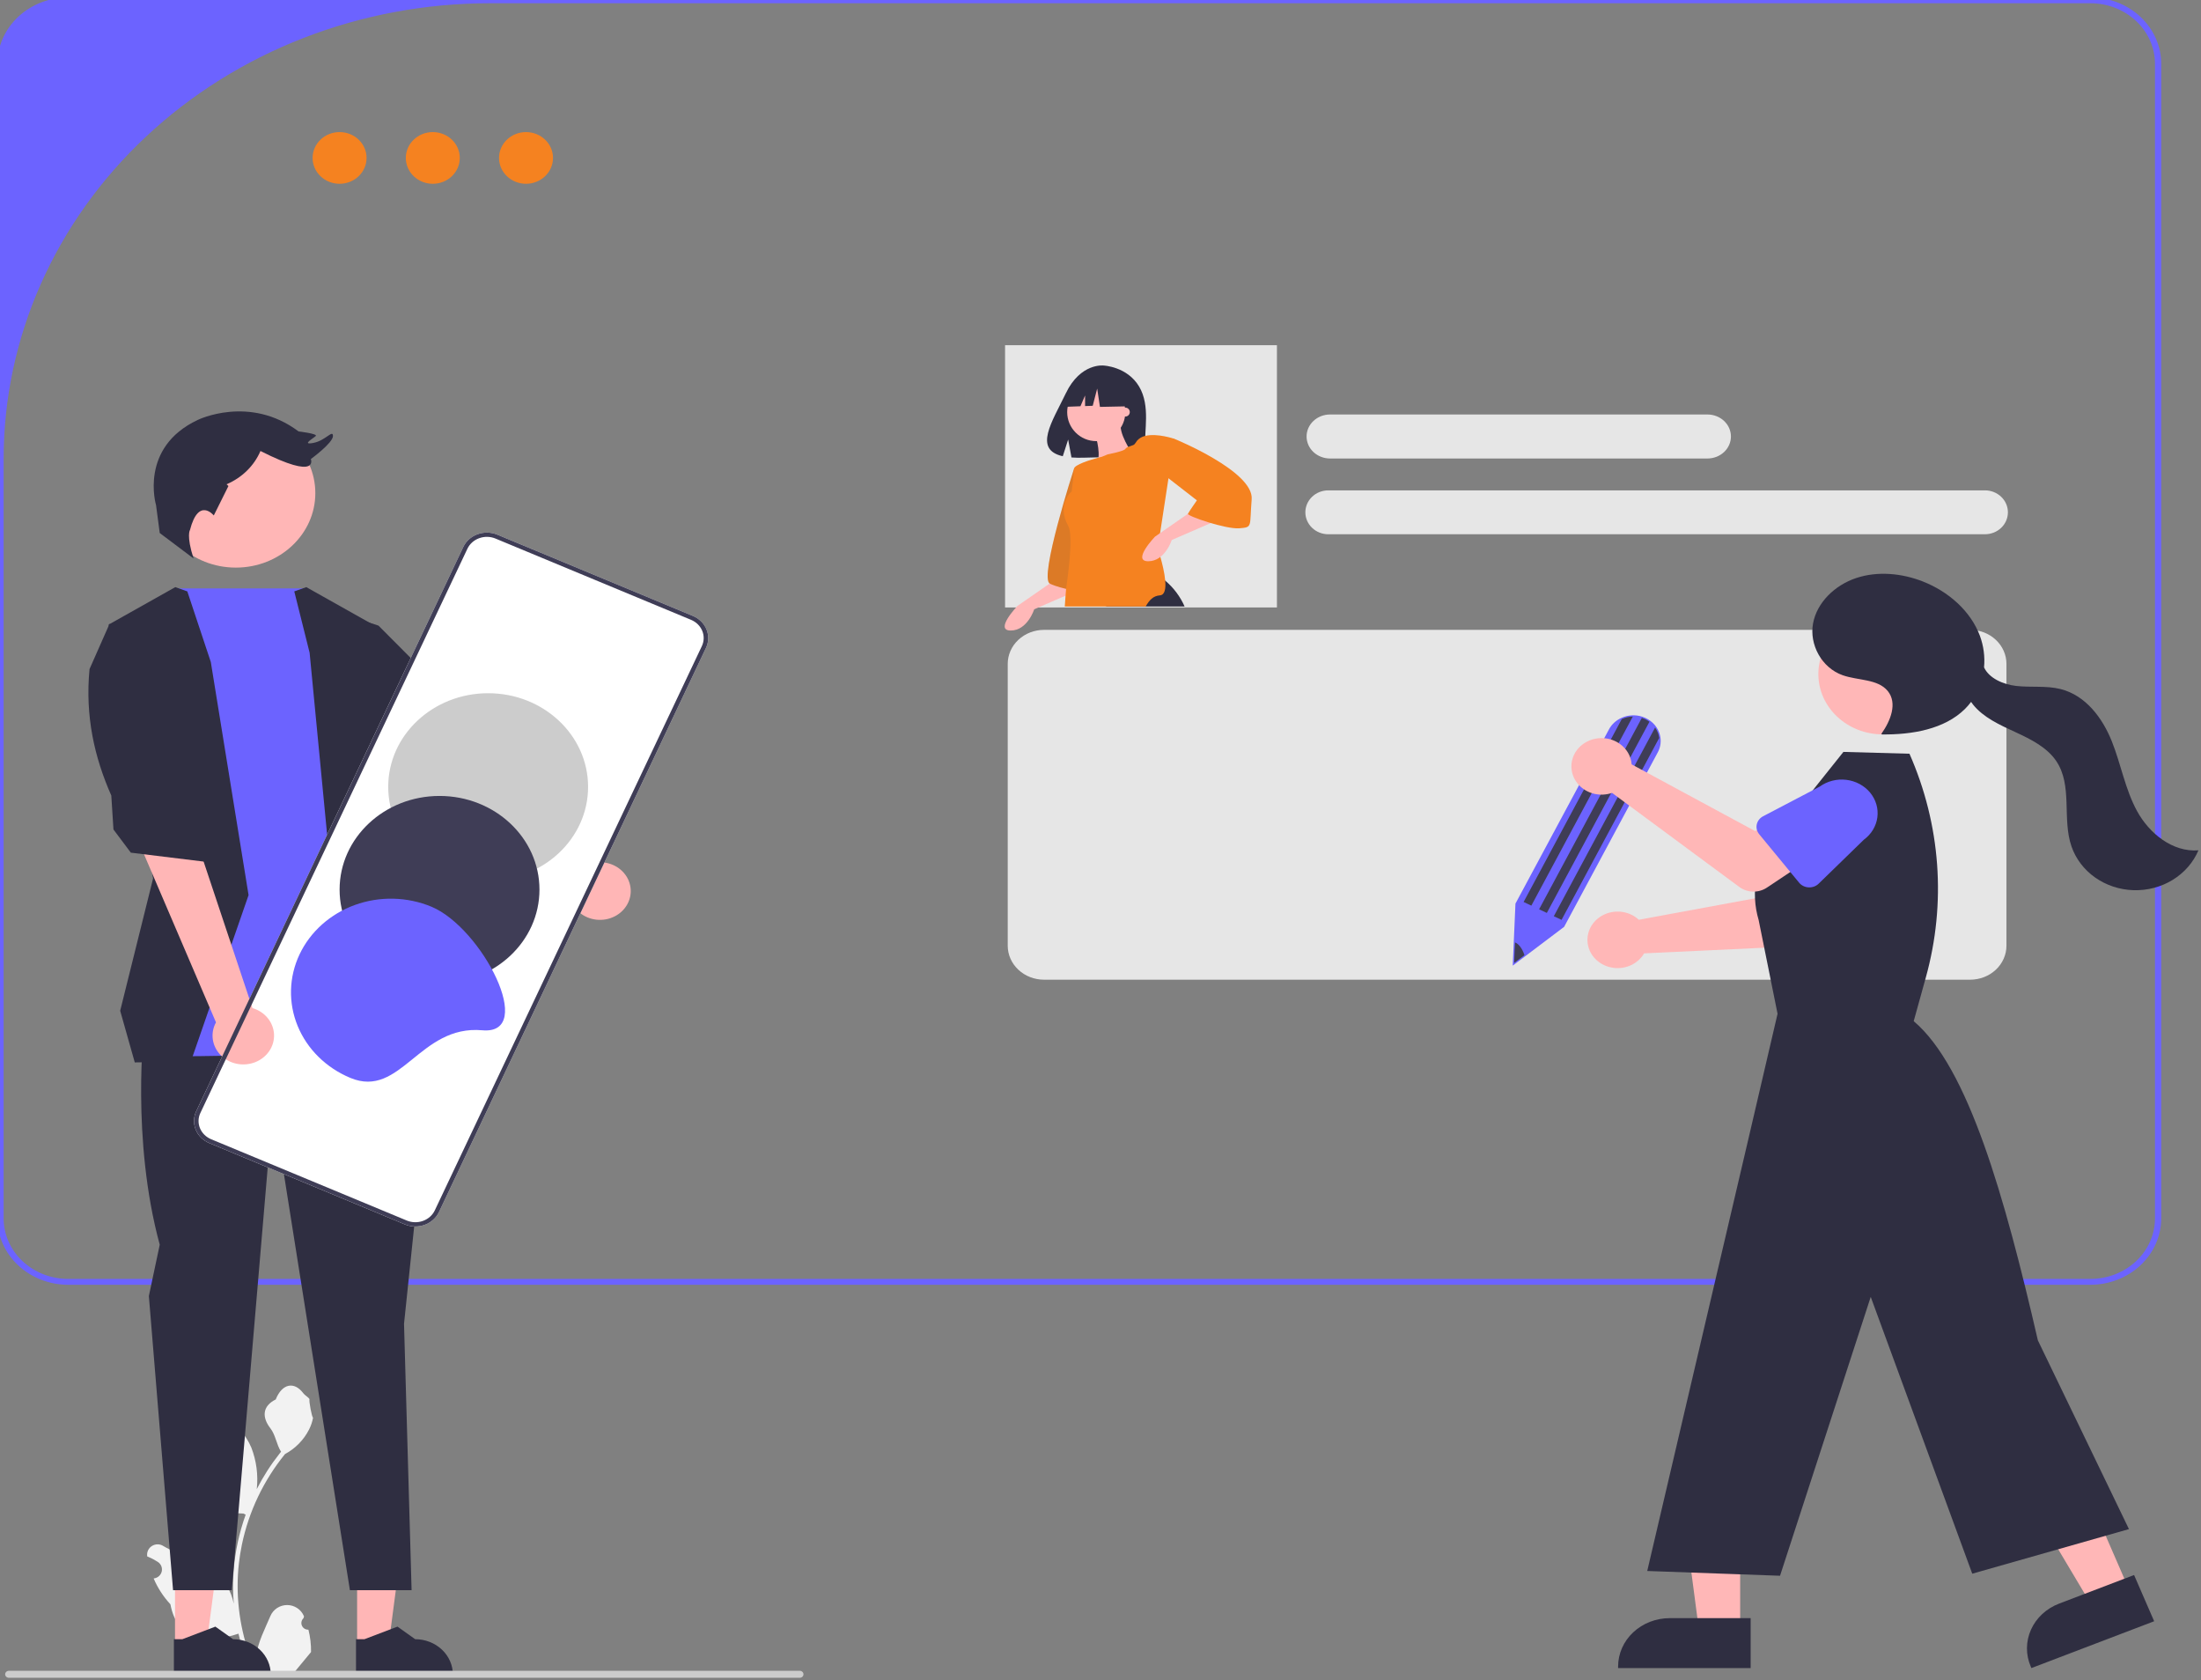 <svg width="841" height="642" viewBox="0 0 841 642" fill="none" xmlns="http://www.w3.org/2000/svg">
<rect x="0" y="0" width="841" height="642" fill="#808080" stroke="none"/>
<g clip-path="url(#clip0_1_49)">
<path d="M117.85 622.624C117.321 622.648 116.799 622.512 116.352 622.234C115.905 621.955 115.556 621.549 115.352 621.069C115.148 620.589 115.099 620.059 115.211 619.551C115.324 619.042 115.592 618.581 115.981 618.227L116.157 617.536C116.134 617.481 116.111 617.426 116.087 617.37C115.555 616.134 114.663 615.08 113.524 614.34C112.385 613.601 111.049 613.209 109.684 613.214C108.32 613.219 106.987 613.621 105.853 614.369C104.72 615.116 103.836 616.177 103.313 617.417C101.224 622.367 98.564 627.326 97.909 632.56C97.621 634.873 97.742 637.218 98.269 639.491C93.362 628.961 90.814 617.516 90.797 605.932C90.796 603.025 90.96 600.121 91.289 597.232C91.561 594.864 91.937 592.512 92.419 590.178C95.049 577.511 100.696 565.639 108.896 555.536C112.865 553.406 116.075 550.13 118.092 546.15C118.824 544.719 119.34 543.192 119.626 541.616C119.179 541.673 117.938 534.966 118.276 534.554C117.652 533.623 116.535 533.16 115.854 532.251C112.465 527.731 107.796 528.52 105.359 534.663C100.152 537.248 100.101 541.535 103.296 545.659C105.329 548.282 105.608 551.832 107.392 554.641C107.208 554.872 107.017 555.095 106.834 555.327C103.48 559.569 100.556 564.125 98.106 568.929C98.702 563.547 97.99 558.104 96.03 553.045C94.044 548.331 90.32 544.36 87.041 540.285C86.174 539.19 84.996 538.373 83.657 537.936C82.318 537.5 80.877 537.464 79.517 537.832C78.157 538.201 76.938 538.959 76.016 540.009C75.093 541.059 74.507 542.354 74.333 543.731C74.326 543.791 74.319 543.852 74.313 543.912C74.8 544.182 75.277 544.469 75.743 544.772C76.329 545.157 76.783 545.708 77.046 546.351C77.308 546.994 77.368 547.701 77.215 548.378C77.063 549.055 76.706 549.67 76.192 550.144C75.677 550.618 75.029 550.929 74.333 551.034L74.262 551.045C74.435 552.772 74.742 554.483 75.179 556.164C70.972 572.167 80.054 577.996 93.021 578.257C93.307 578.402 93.586 578.546 93.872 578.683C91.41 585.548 89.866 592.698 89.278 599.954C88.945 604.235 88.965 608.535 89.337 612.813L89.315 612.661C88.375 607.904 85.796 603.612 82.012 600.51C76.392 595.968 68.452 594.296 62.389 590.645C61.745 590.238 60.996 590.021 60.23 590.019C59.465 590.017 58.714 590.231 58.068 590.635C57.422 591.039 56.906 591.616 56.582 592.299C56.259 592.981 56.14 593.741 56.241 594.488L56.265 594.647C57.169 595.009 58.049 595.426 58.9 595.896C59.387 596.166 59.864 596.453 60.33 596.757C60.916 597.142 61.37 597.692 61.633 598.335C61.896 598.979 61.955 599.685 61.802 600.362C61.65 601.039 61.293 601.655 60.779 602.129C60.265 602.603 59.617 602.913 58.92 603.019L58.849 603.029C58.797 603.037 58.753 603.044 58.702 603.051C60.246 606.678 62.414 610.017 65.109 612.921C67.74 626.891 79.036 628.216 91.12 624.148H91.127C92.453 629.816 94.374 635.333 96.86 640.61H117.336C117.41 640.386 117.476 640.155 117.542 639.931C115.647 640.048 113.744 639.937 111.876 639.599C113.395 637.765 114.914 635.917 116.434 634.083C116.468 634.049 116.5 634.012 116.529 633.975C117.3 633.036 118.078 632.105 118.848 631.166L118.849 631.165C118.89 628.288 118.554 625.418 117.85 622.625L117.85 622.624Z" fill="#F2F2F2"/>
<path d="M798.731 -1H26.071C18.894 -0.992 12.013 1.683 6.938 6.438C1.864 11.193 -0.991 17.64 -1 24.364V465.491C-0.991 472.215 1.864 478.662 6.938 483.417C12.013 488.172 18.894 490.847 26.071 490.855H798.731C805.908 490.847 812.789 488.172 817.864 483.417C822.939 478.662 825.794 472.215 825.802 465.491V24.364C825.794 17.64 822.939 11.193 817.864 6.438C812.789 1.683 805.908 -0.992 798.731 -1ZM823.416 465.491C823.416 468.528 822.778 471.536 821.537 474.342C820.297 477.148 818.478 479.698 816.186 481.845C813.894 483.993 811.173 485.696 808.178 486.859C805.183 488.021 801.973 488.619 798.731 488.619H26.071C19.524 488.619 13.245 486.183 8.616 481.845C3.987 477.508 1.386 471.625 1.386 465.491V175.258C1.386 152.405 6.19 129.776 15.524 108.663C24.858 87.549 38.539 68.365 55.786 52.206C73.033 36.046 93.508 23.228 116.042 14.482C138.576 5.737 162.728 1.236 187.119 1.236H798.731C801.973 1.236 805.183 1.834 808.178 2.996C811.173 4.159 813.894 5.862 816.186 8.01C818.478 10.158 820.297 12.707 821.537 15.513C822.778 18.319 823.416 21.327 823.416 24.364V465.491Z" fill="#6C63FF"/>
<path d="M752.809 374.298H398.906C395.233 374.294 391.71 372.925 389.113 370.491C386.515 368.057 385.054 364.757 385.05 361.315V253.626C385.054 250.184 386.515 246.884 389.113 244.45C391.71 242.016 395.233 240.647 398.906 240.643H752.809C756.482 240.647 760.004 242.016 762.602 244.45C765.2 246.884 766.661 250.184 766.665 253.626V361.315C766.661 364.757 765.2 368.057 762.602 370.491C760.004 372.925 756.482 374.294 752.809 374.298Z" fill="#E6E6E6"/>
<path d="M200.991 70.216C206.685 70.216 211.301 65.794 211.301 60.34C211.301 54.886 206.685 50.464 200.991 50.464C195.296 50.464 190.68 54.886 190.68 60.34C190.68 65.794 195.296 70.216 200.991 70.216Z" fill="#F58220"/>
<path d="M165.372 70.216C171.067 70.216 175.683 65.794 175.683 60.34C175.683 54.886 171.067 50.464 165.372 50.464C159.678 50.464 155.062 54.886 155.062 60.34C155.062 65.794 159.678 70.216 165.372 70.216Z" fill="#F58220"/>
<path d="M129.755 70.216C135.449 70.216 140.065 65.794 140.065 60.34C140.065 54.886 135.449 50.464 129.755 50.464C124.06 50.464 119.444 54.886 119.444 60.34C119.444 65.794 124.06 70.216 129.755 70.216Z" fill="#F58220"/>
<path d="M652.415 175.17H508.214C505.834 175.17 503.552 174.284 501.87 172.708C500.187 171.131 499.242 168.993 499.242 166.764C499.242 164.534 500.187 162.396 501.87 160.819C503.552 159.243 505.834 158.357 508.214 158.357H652.415C654.795 158.357 657.077 159.243 658.759 160.819C660.442 162.396 661.387 164.534 661.387 166.764C661.387 168.993 660.442 171.131 658.759 172.708C657.077 174.284 654.795 175.17 652.415 175.17Z" fill="#E6E6E6"/>
<path d="M758.45 204.112H507.544C505.219 204.112 502.989 203.229 501.344 201.657C499.7 200.084 498.776 197.952 498.776 195.728C498.776 193.505 499.7 191.372 501.344 189.8C502.989 188.228 505.219 187.345 507.544 187.345H758.45C760.776 187.345 763.006 188.228 764.65 189.8C766.295 191.372 767.218 193.505 767.218 195.728C767.218 197.952 766.295 200.084 764.65 201.657C763.006 203.229 760.776 204.112 758.45 204.112Z" fill="#E6E6E6"/>
<path d="M136.454 628.437L148.491 628.436L154.217 584.935L136.452 584.936L136.454 628.437Z" fill="#FFB6B6"/>
<path d="M136.03 640.202L173.045 640.201V639.762C173.045 636.182 171.527 632.749 168.825 630.218C166.123 627.686 162.459 626.264 158.638 626.264H158.637L151.876 621.458L139.261 626.264L136.029 626.264L136.03 640.202Z" fill="#2F2E41"/>
<path d="M66.873 628.437L78.91 628.436L84.635 584.935L66.87 584.936L66.873 628.437Z" fill="#FFB6B6"/>
<path d="M66.448 640.202L103.464 640.201V639.762C103.463 636.182 101.945 632.749 99.243 630.218C96.542 627.686 92.877 626.264 89.056 626.264H89.055L82.294 621.458L69.679 626.264L66.448 626.264L66.448 640.202Z" fill="#2F2E41"/>
<path d="M217.534 339.606L176.523 303.571L187.631 286.137L228.077 329.474C230.478 329.248 232.894 329.719 234.999 330.824C237.103 331.928 238.794 333.613 239.841 335.649C240.889 337.685 241.242 339.974 240.854 342.205C240.465 344.435 239.354 346.5 237.67 348.118C235.986 349.737 233.811 350.83 231.441 351.251C229.07 351.671 226.62 351.398 224.421 350.469C222.222 349.539 220.381 347.998 219.149 346.055C217.917 344.112 217.353 341.86 217.534 339.607V339.606Z" fill="#FFB6B6"/>
<path d="M55.096 392.07C55.096 392.07 50.005 435.003 61.036 475.55L56.881 495.151L66.127 607.529H88.571L104.312 422.282L133.698 607.529H157.27L154.377 505.762L164.58 407.971L160.317 385.709L55.096 392.07Z" fill="#2F2E41"/>
<path d="M117.115 224.806H67.005L58.578 244.881L60.612 403.598C60.612 403.598 159.893 403.598 166.681 397.238L145.467 328.068L137.83 239.817L117.115 224.806Z" fill="#6C63FF"/>
<path d="M144.618 239.022L180.258 274.8L192.986 282.75L196.38 293.086L181.955 316.143L165.832 310.577L160.742 293.086L130.824 270.17L127.647 233.457L144.618 239.022Z" fill="#2F2E41"/>
<path d="M112.443 225.942L118.307 249.399L126.375 333.236L137.406 396.84H169.23L150.134 327.671L142.497 238.625L117.04 224.314L112.443 225.942Z" fill="#2F2E41"/>
<path d="M71.572 225.942L80.553 252.936L94.978 341.982L72.916 405.585L51.495 405.898L45.921 386.167L58.49 335.621L41.519 238.625L66.975 224.314L71.572 225.942Z" fill="#2F2E41"/>
<path d="M90.114 216.857C106.889 216.857 120.487 204.116 120.487 188.399C120.487 172.682 106.889 159.94 90.114 159.94C73.339 159.94 59.741 172.682 59.741 188.399C59.741 204.116 73.339 216.857 90.114 216.857Z" fill="#FFB6B6"/>
<path d="M72.591 202.486C72.591 202.486 71.133 204.56 73.949 213.356L61.036 203.642L59.623 192.975C59.623 192.975 53.051 170.983 75.584 160.426C75.584 160.426 95.301 150.75 114.079 164.825C114.079 164.825 121.59 165.705 120.651 166.584C119.712 167.464 115.018 170.103 119.712 169.223C124.406 168.344 127.223 163.945 127.223 166.584C127.223 169.223 118.773 175.381 118.773 175.381C118.773 175.381 122.059 183.738 99.526 172.302C97.116 177.948 92.473 182.504 86.565 185.02L87.288 185.681L81.687 196.934C81.687 196.934 75.878 189.731 72.591 202.486Z" fill="#2F2E41"/>
<path d="M74.975 424.553L177.022 208.968C178.084 206.731 180.05 204.98 182.488 204.1C184.926 203.219 187.637 203.281 190.026 204.271L264.753 235.322C267.14 236.317 269.009 238.159 269.948 240.443C270.888 242.727 270.823 245.268 269.766 247.507L167.72 463.092C166.658 465.329 164.692 467.08 162.254 467.96C159.816 468.841 157.105 468.78 154.715 467.79L79.989 436.738C77.602 435.743 75.733 433.901 74.793 431.617C73.853 429.333 73.919 426.792 74.975 424.553Z" fill="white"/>
<path d="M186.522 336.403C207.611 336.403 224.707 320.385 224.707 300.625C224.707 280.866 207.611 264.848 186.522 264.848C165.433 264.848 148.337 280.866 148.337 300.625C148.337 320.385 165.433 336.403 186.522 336.403Z" fill="#CCCCCC"/>
<path d="M167.945 375.649C189.034 375.649 206.13 359.631 206.13 339.871C206.13 320.112 189.034 304.094 167.945 304.094C146.856 304.094 129.76 320.112 129.76 339.871C129.76 359.631 146.856 375.649 167.945 375.649Z" fill="#3F3D56"/>
<path d="M133.887 411.823C129.303 409.918 125.164 407.186 121.707 403.783C118.25 400.379 115.543 396.371 113.739 391.987C111.935 387.603 111.071 382.93 111.195 378.233C111.319 373.536 112.429 368.908 114.462 364.613C116.495 360.318 119.411 356.44 123.043 353.201C126.676 349.962 130.953 347.425 135.632 345.735C140.311 344.045 145.299 343.235 150.312 343.351C155.325 343.467 160.265 344.508 164.849 346.412C184.127 354.423 205.266 395.51 184.274 393.622C160.234 391.461 153.165 419.834 133.887 411.823Z" fill="#6C63FF"/>
<path d="M82.527 390.598L52.688 320.941L76.55 325.413L96.464 385.145C98.767 385.818 100.793 387.138 102.268 388.927C103.742 390.716 104.593 392.886 104.706 395.144C104.819 397.402 104.187 399.637 102.897 401.547C101.607 403.457 99.721 404.949 97.495 405.82C95.269 406.691 92.811 406.899 90.454 406.416C88.097 405.933 85.957 404.782 84.322 403.12C82.687 401.458 81.638 399.364 81.317 397.124C80.996 394.884 81.418 392.606 82.527 390.598L82.527 390.598Z" fill="#FFB6B6"/>
<path d="M34.213 255.618C32.476 273.574 36.074 289.34 42.526 303.933L43.354 316.914L49.987 325.764L78.272 329.224L83.465 313.878L71.84 299.385L70.862 263.191L41.856 238.329L34.213 255.618Z" fill="#2F2E41"/>
<path d="M307.003 639.67C307.004 639.845 306.968 640.018 306.897 640.179C306.825 640.341 306.721 640.488 306.589 640.611C306.457 640.735 306.3 640.833 306.128 640.9C305.955 640.966 305.77 641 305.584 641H3.389C3.013 641 2.652 640.86 2.385 640.61C2.119 640.361 1.969 640.023 1.969 639.67C1.969 639.317 2.119 638.979 2.385 638.729C2.652 638.48 3.013 638.339 3.389 638.339H305.584C305.77 638.339 305.955 638.373 306.128 638.44C306.3 638.506 306.457 638.604 306.589 638.728C306.721 638.852 306.825 638.998 306.897 639.16C306.968 639.322 307.004 639.495 307.003 639.67Z" fill="#CCCCCC"/>
<path d="M74.975 424.553L177.022 208.968C178.084 206.731 180.05 204.98 182.488 204.1C184.926 203.219 187.637 203.281 190.026 204.271L264.753 235.322C267.14 236.317 269.009 238.159 269.948 240.443C270.888 242.727 270.823 245.268 269.766 247.507L167.72 463.092C166.658 465.329 164.692 467.08 162.254 467.96C159.816 468.841 157.105 468.78 154.715 467.79L79.989 436.738C77.602 435.743 75.733 433.901 74.793 431.617C73.853 429.333 73.919 426.792 74.975 424.553ZM268.181 246.848C269.052 245.003 269.106 242.91 268.331 241.027C267.557 239.145 266.017 237.628 264.05 236.808L189.323 205.756C187.354 204.94 185.12 204.89 183.111 205.615C181.102 206.341 179.482 207.784 178.607 209.627L76.561 425.212C75.69 427.057 75.636 429.15 76.41 431.033C77.185 432.915 78.725 434.433 80.692 435.253L155.418 466.304C157.387 467.12 159.622 467.171 161.631 466.445C163.64 465.719 165.259 464.277 166.134 462.433L268.181 246.848Z" fill="#3F3D56"/>
<path d="M624.806 350.3C625.297 350.635 625.759 351.005 626.188 351.408L679.614 341.535L683.906 329.811L703.638 333.568L698.192 355.015C697.752 356.748 696.724 358.3 695.262 359.439C693.801 360.578 691.984 361.241 690.086 361.33L628.211 364.235C627.092 366.161 625.374 367.723 623.285 368.712C621.196 369.702 618.835 370.071 616.516 369.773C614.197 369.474 612.031 368.521 610.304 367.04C608.577 365.56 607.373 363.622 606.85 361.484C606.328 359.346 606.513 357.11 607.38 355.073C608.247 353.036 609.755 351.295 611.705 350.081C613.654 348.866 615.951 348.237 618.292 348.276C620.632 348.315 622.904 349.021 624.806 350.3Z" fill="#FFB7B7"/>
<path d="M678.313 339.216C677.962 338.638 677.748 337.995 677.687 337.333C677.625 336.67 677.717 336.002 677.956 335.376L686.295 313.493C687.001 310.154 689.091 307.214 692.107 305.317C695.123 303.419 698.819 302.72 702.384 303.372C705.95 304.024 709.094 305.973 711.127 308.794C713.161 311.614 713.918 315.075 713.232 318.417L712.025 341.701C711.99 342.366 711.803 343.016 711.477 343.606C711.15 344.197 710.691 344.715 710.132 345.124C709.572 345.534 708.925 345.826 708.234 345.98C707.544 346.134 706.826 346.147 706.129 346.018L681.649 341.473C680.953 341.344 680.294 341.075 679.718 340.686C679.142 340.296 678.663 339.795 678.313 339.216Z" fill="#6C63FF"/>
<path d="M664.914 623.029L649.207 623.028L641.734 566.264L664.916 566.265L664.914 623.029Z" fill="#FFB7B7"/>
<path d="M668.919 637.294L618.274 637.292V636.692C618.274 631.793 620.351 627.096 624.048 623.632C627.745 620.169 632.759 618.223 637.987 618.222H637.988L668.92 618.224L668.919 637.294Z" fill="#2F2E41"/>
<path d="M813.651 607.605L799.105 613.154L769.339 563.22L790.81 555.031L813.651 607.605Z" fill="#FFB7B7"/>
<path d="M823.103 619.402L776.196 637.294L775.954 636.738C773.983 632.201 774.016 627.116 776.046 622.602C778.076 618.088 781.937 614.515 786.778 612.667L786.78 612.667L815.429 601.739L823.103 619.402Z" fill="#2F2E41"/>
<path d="M679.204 387.321L671.977 351.495C670.406 346.22 670.127 340.68 671.161 335.29C672.195 329.9 674.516 324.798 677.949 320.366L704.369 287.269L729.604 287.964C741.536 315.057 743.733 345.053 735.863 373.42L731.224 390.138C752.027 407.718 765.974 457.009 778.669 512.089L813.472 584.205L753.596 601.237L714.803 495.476L680.15 602.024L629.407 600.2L668.001 435.389L679.204 387.321Z" fill="#2F2E41"/>
<path d="M719.411 280.579C733.006 280.579 744.028 270.253 744.028 257.514C744.028 244.776 733.006 234.45 719.411 234.45C705.815 234.45 694.793 244.776 694.793 257.514C694.793 270.253 705.815 280.579 719.411 280.579Z" fill="#FFB7B7"/>
<path d="M816.58 309.902C812.006 301.532 810.445 292.027 806.925 283.221C803.405 274.415 797.01 265.678 787.314 263.251C781.814 261.874 775.97 262.715 770.32 262.059C765.353 261.483 760.004 259.107 758.102 254.973C758.485 250.876 757.938 246.748 756.499 242.862C752.956 233.428 744.505 225.981 734.653 222.131C726.65 219.003 717.434 218.12 709.262 220.836C701.09 223.552 694.23 230.189 692.761 238.196C691.291 246.203 696.002 255.144 704.124 257.988C709.956 260.03 717.466 259.35 721.274 263.965C725.132 268.64 722.367 275.453 718.863 280.367L719.102 280.595C730.546 280.721 742.916 278.649 750.797 270.875C751.653 270.026 752.44 269.119 753.152 268.161C753.393 268.523 753.646 268.877 753.918 269.215C757.887 274.154 764.101 276.955 770.02 279.684C775.941 282.413 782.08 285.476 785.636 290.684C792.061 300.094 787.843 312.768 791.518 323.395C793.153 328.126 796.307 332.269 800.548 335.259C804.79 338.249 809.912 339.939 815.217 340.101C820.522 340.262 825.751 338.886 830.19 336.16C834.63 333.434 838.063 329.491 840.022 324.869C830.021 325.652 821.153 318.272 816.58 309.902Z" fill="#2F2E41"/>
<path d="M578.013 368.924L579.055 345.223L614.782 278.669C615.789 276.777 617.431 275.247 619.457 274.314C620.697 273.734 622.048 273.392 623.431 273.307C624.814 273.223 626.201 273.397 627.512 273.821C629.029 274.311 630.405 275.123 631.533 276.194C632.66 277.264 633.508 278.564 634.011 279.993C634.227 280.609 634.378 281.244 634.464 281.888C634.718 283.799 634.357 285.738 633.428 287.456L597.653 354.1L578.013 368.924Z" fill="#6C63FF"/>
<path d="M623.906 273.754L585.125 345.999L582.168 344.605L619.676 274.731C620.991 274.115 622.436 273.781 623.906 273.754Z" fill="#3F3D56"/>
<path d="M633.971 281.947L596.668 351.438L593.711 350.045L632.412 277.95C632.888 278.63 633.267 279.366 633.54 280.139C633.745 280.727 633.889 281.333 633.971 281.947Z" fill="#3F3D56"/>
<path d="M630.257 275.746L591.047 348.789L588.09 347.396L627.349 274.261C627.768 274.395 628.176 274.556 628.571 274.743C629.167 275.024 629.732 275.36 630.257 275.746Z" fill="#3F3D56"/>
<path d="M582.499 364.942L578.553 367.919L578.884 360.069C580.239 360.51 581.705 362.42 582.499 364.942Z" fill="#3F3D56"/>
<path d="M623.18 290.329C623.314 290.884 623.402 291.449 623.442 292.017L670.611 317.512L682.076 311.328L694.299 326.32L675.137 339.116C673.59 340.15 671.725 340.685 669.825 340.642C667.925 340.599 666.091 339.979 664.598 338.876L615.959 302.923C613.764 303.685 611.374 303.802 609.106 303.259C606.838 302.716 604.8 301.54 603.264 299.885C601.727 298.231 600.764 296.178 600.504 293.998C600.243 291.819 600.696 289.617 601.804 287.685C602.912 285.753 604.621 284.183 606.704 283.183C608.788 282.183 611.146 281.802 613.467 282.089C615.787 282.376 617.959 283.318 619.695 284.79C621.43 286.262 622.645 288.194 623.18 290.329Z" fill="#FFB7B7"/>
<path d="M671.259 314.964C671.401 314.312 671.692 313.697 672.111 313.16C672.53 312.622 673.067 312.176 673.687 311.852L695.333 300.512C698.209 298.432 701.847 297.505 705.451 297.935C709.055 298.365 712.33 300.117 714.557 302.806C716.785 305.494 717.784 308.901 717.335 312.279C716.886 315.657 715.026 318.73 712.162 320.824L694.904 337.616C694.411 338.095 693.814 338.469 693.153 338.712C692.493 338.956 691.784 339.063 691.075 339.027C690.366 338.99 689.673 338.811 689.045 338.502C688.416 338.192 687.867 337.759 687.433 337.232L672.188 318.72C671.754 318.193 671.446 317.585 671.286 316.937C671.126 316.289 671.117 315.616 671.259 314.964Z" fill="#6C63FF"/>
<path d="M487.915 131.887H384.034V232.082H487.915V131.887Z" fill="#E6E6E6"/>
<path d="M435.272 147.713C430.711 140.013 421.689 139.654 421.689 139.654C421.689 139.654 412.897 138.531 407.256 150.258C401.999 161.189 394.744 171.742 406.089 174.302L408.139 167.929L409.408 174.776C411.023 174.892 412.643 174.92 414.262 174.859C426.411 174.468 437.981 174.974 437.608 170.619C437.112 164.827 439.66 155.122 435.272 147.713Z" fill="#2F2E41"/>
<path d="M404.138 220.833L388.757 231.504C388.757 231.504 379.785 240.896 386.194 240.896C392.603 240.896 395.166 232.785 395.166 232.785L414.819 224.247L404.138 220.833Z" fill="#FFB8B8"/>
<path d="M410.333 179.209C410.333 179.209 396.875 220.834 401.147 222.968C405.419 225.101 414.819 226.383 414.819 226.383L410.333 179.209Z" fill="#D97927"/>
<path opacity="0.1" d="M410.333 179.209C410.333 179.209 396.875 220.834 401.147 222.968C405.419 225.101 414.819 226.383 414.819 226.383L410.333 179.209Z" fill="#F58220"/>
<path d="M452.643 231.72H422.347L443.871 220.834C444.346 221.142 444.801 221.478 445.234 221.842C448.426 224.526 450.96 227.906 452.643 231.72Z" fill="#2F2E41"/>
<path d="M418.878 168.535C425.013 168.535 429.986 163.565 429.986 157.435C429.986 151.305 425.013 146.336 418.878 146.336C412.743 146.336 407.77 151.305 407.77 157.435C407.77 163.565 412.743 168.535 418.878 168.535Z" fill="#FFB8B8"/>
<path d="M418.664 166.614C418.664 166.614 421.228 174.726 418.664 177.714C416.101 180.703 432.763 173.445 432.763 173.445C432.763 173.445 426.782 164.907 428.491 161.064L418.664 166.614Z" fill="#FFB8B8"/>
<path d="M443.272 203.675L442.375 209.52C442.375 209.52 442.828 210.847 443.379 212.782C444.097 215.304 444.981 218.859 445.233 221.841C445.494 224.863 445.101 227.296 443.23 227.45C440.547 227.672 439.149 229.299 437.757 231.719H406.85C406.931 230.388 407.029 229.004 407.145 227.583C407.209 226.729 407.279 225.863 407.357 224.987C407.442 223.979 410.469 205.054 408.194 200.981C403.496 192.572 409.476 187.747 409.476 187.747C409.476 187.747 410.33 181.343 410.33 179.209C410.33 177.535 416.893 175.601 419.73 174.841C419.914 174.794 420.076 174.747 420.225 174.713C420.716 174.586 421.011 174.513 421.011 174.513L423.254 173.594C423.254 173.594 429.556 172.377 429.983 171.523C430.256 171.155 430.639 170.883 431.077 170.746C431.978 170.362 433.128 170.088 433.401 169.815C433.792 169.367 434.145 168.887 434.456 168.381C435.276 167.442 436.38 166.796 437.601 166.543C442.19 165.386 448.782 167.679 448.782 167.679L446.475 182.728L443.272 203.675Z" fill="#F58220"/>
<path d="M456.689 194.364L441.308 205.036C441.308 205.036 432.336 214.428 438.745 214.428C445.154 214.428 447.715 206.318 447.715 206.318L467.368 197.78L456.689 194.364Z" fill="#FFB8B8"/>
<path d="M430.265 146.971L421.351 142.307L415.76 143.172C413.779 143.48 411.936 144.375 410.47 145.743C409.005 147.11 407.984 148.886 407.542 150.84L406.495 155.454L412.835 155.211L414.607 151.081V155.142L417.532 155.03L419.23 148.455L420.291 155.454L430.69 155.242L430.265 146.971Z" fill="#2F2E41"/>
<path d="M445.794 168.535L448.785 167.682C448.785 167.682 479.119 180.062 478.264 190.735C477.41 201.408 478.691 201.407 473.565 201.835C468.438 202.263 453.486 197.139 453.91 196.285C454.334 195.431 457.328 191.161 457.328 191.161L445.792 182.196L445.794 168.535Z" fill="#F58220"/>
<path d="M429.986 159.143C430.93 159.143 431.695 158.379 431.695 157.436C431.695 156.492 430.93 155.728 429.986 155.728C429.042 155.728 428.277 156.492 428.277 157.436C428.277 158.379 429.042 159.143 429.986 159.143Z" fill="#FFB8B8"/>
</g>
<defs>
<clipPath id="clip0_1_49">
<rect width="841" height="642" fill="white"/>
</clipPath>
</defs>
</svg>
